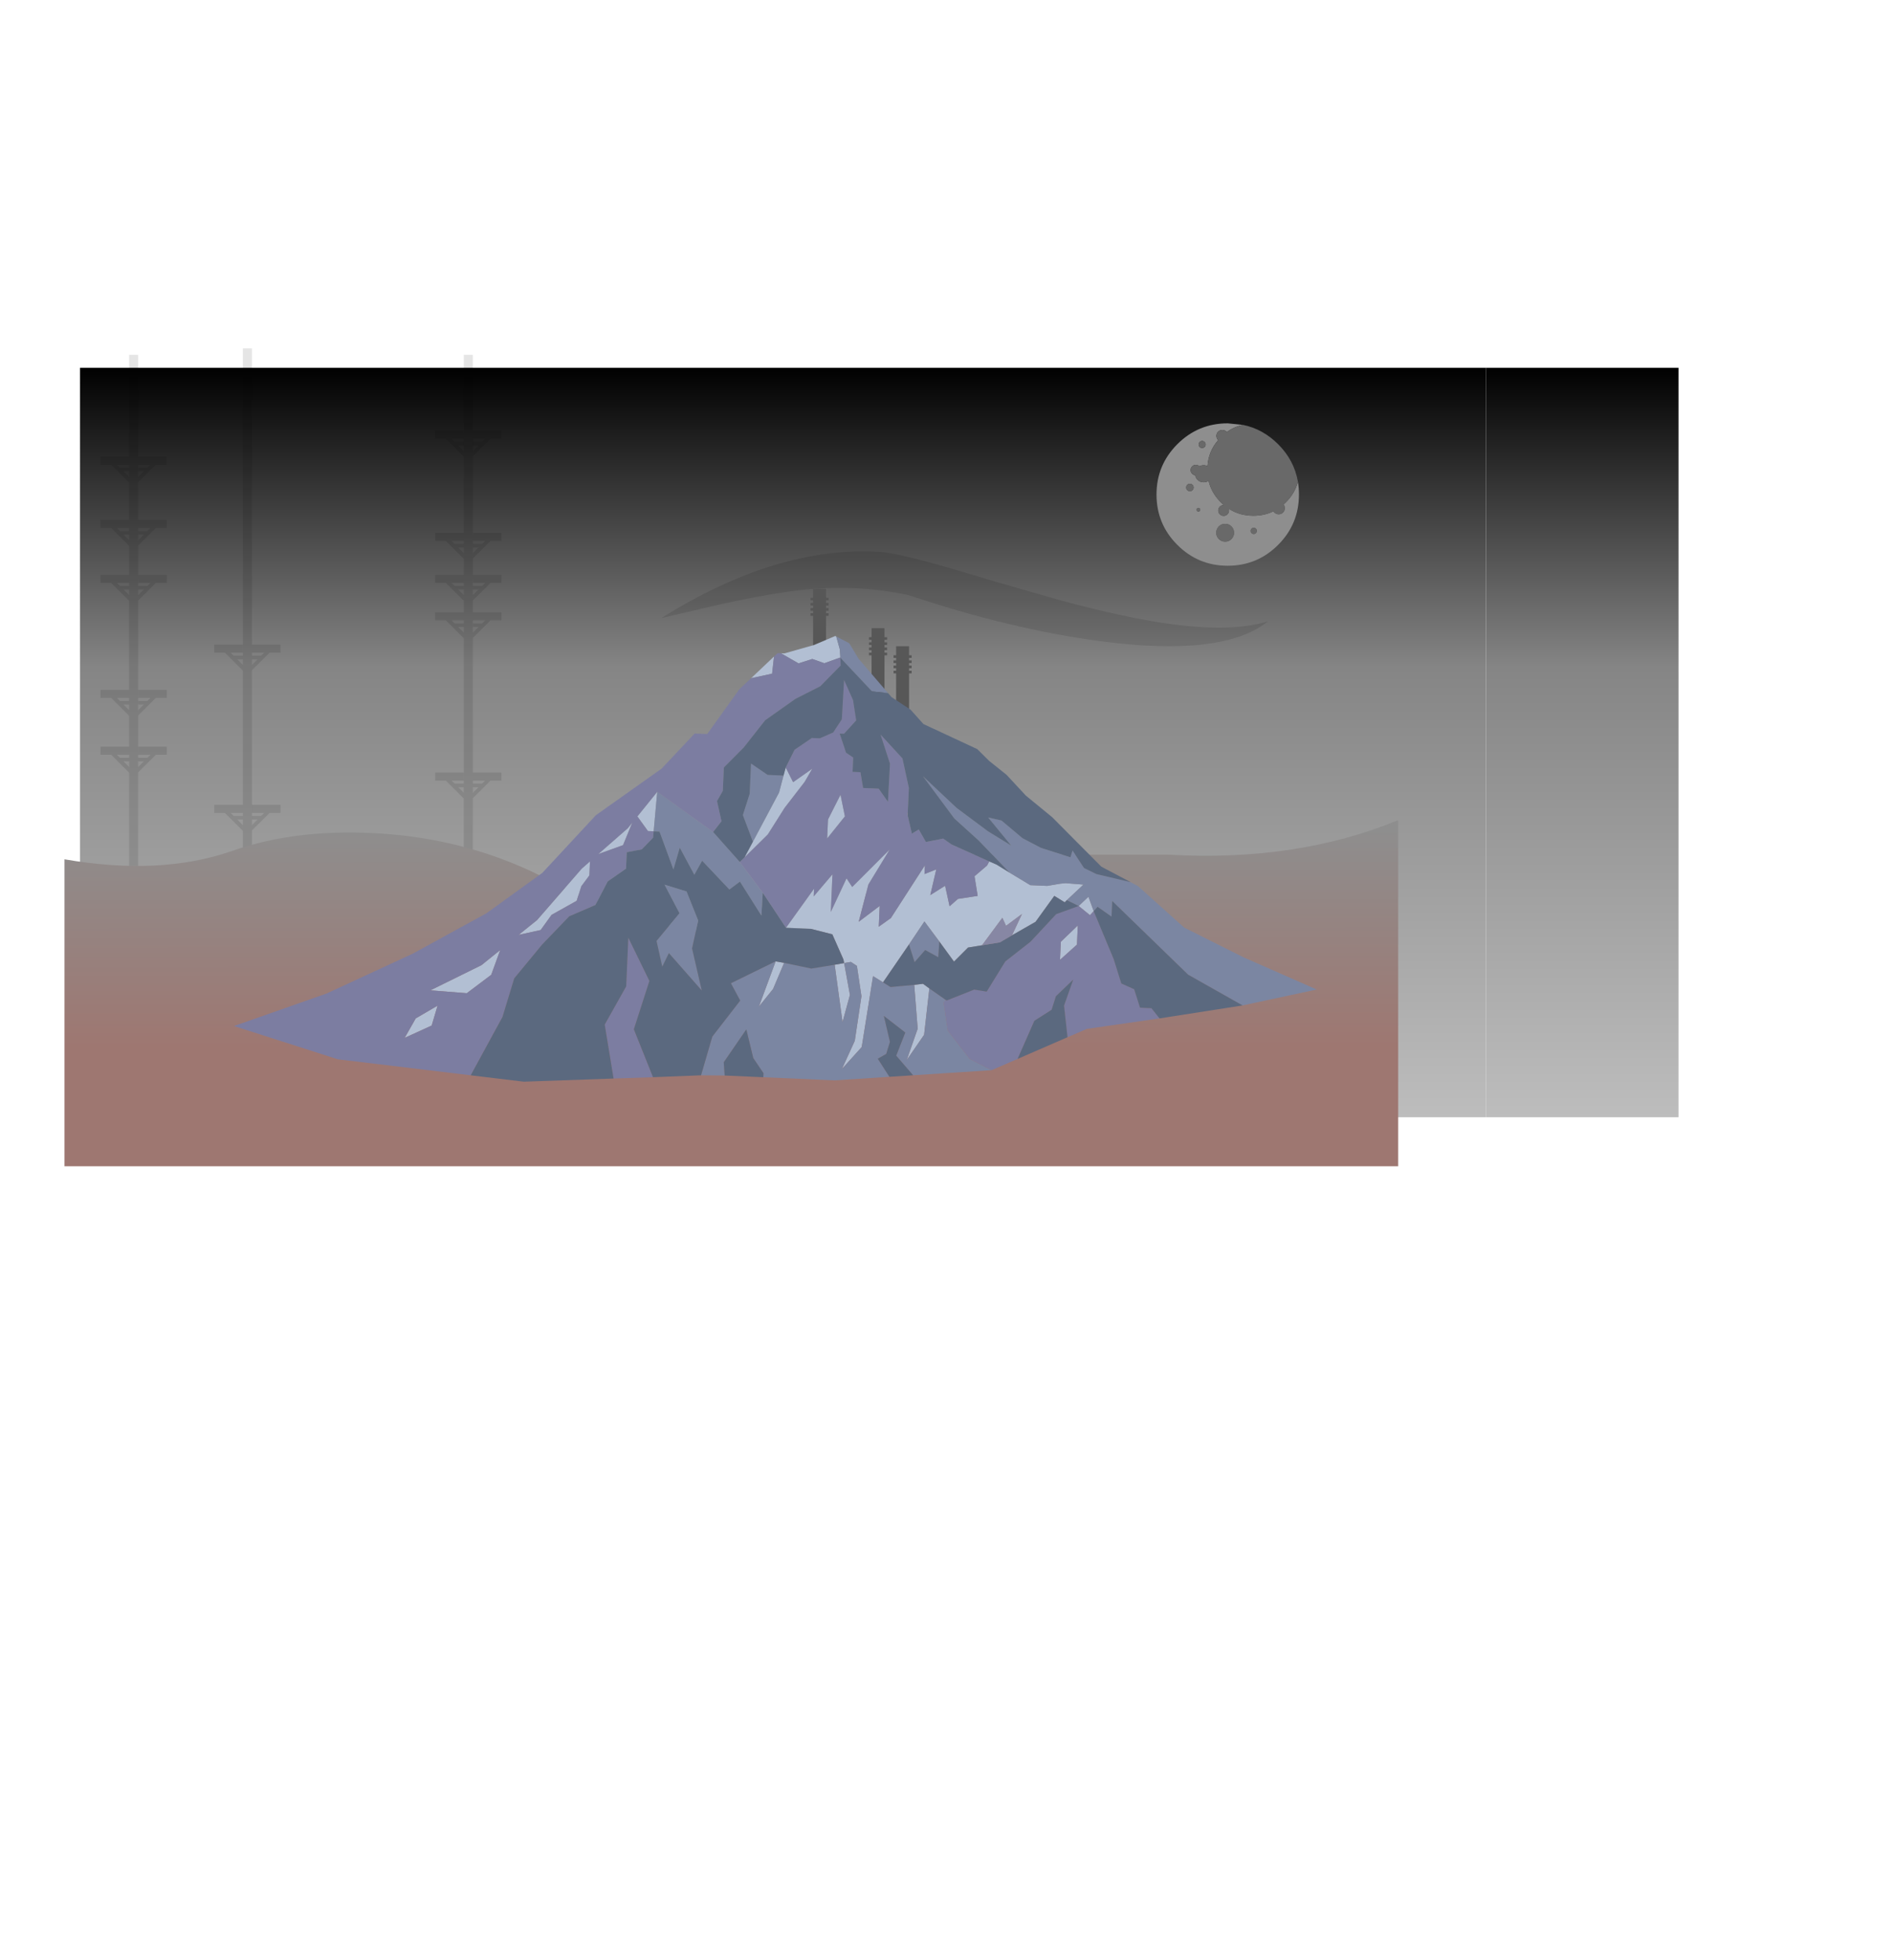 <?xml version="1.0" encoding="UTF-8" standalone="no"?>
<svg xmlns:xlink="http://www.w3.org/1999/xlink" height="1516.75px" width="1464.65px" xmlns="http://www.w3.org/2000/svg">
  <g transform="matrix(1.0, 0.0, 0.0, 1.0, 63.9, 305.6)">
    <use height="632.95" transform="matrix(1.0, 0.0, 0.0, 1.0, -14.0, -36.0)" width="1248.8" xlink:href="#sprite0"/>
  </g>
  <defs>
    <g id="sprite0" transform="matrix(1.0, 0.0, 0.0, 1.0, 32.0, 35.0)">
      <use height="580.0" transform="matrix(1.0, 0.0, 0.0, 1.0, -20.0, -20.0)" width="1236.8" xlink:href="#shape0"/>
      <use height="96.0" transform="matrix(1.148, 0.0, 0.0, 1.148, 812.911, 23.011)" width="96.0" xlink:href="#sprite1"/>
      <use height="401.95" transform="matrix(1.0, 0.0, 0.0, 1.0, 83.85, -35.0)" width="51.3" xlink:href="#sprite2"/>
      <use height="401.95" transform="matrix(1.0, 0.0, 0.0, 1.0, -4.15, -30.0)" width="51.3" xlink:href="#sprite4"/>
      <use height="401.95" transform="matrix(1.0, 0.0, 0.0, 1.0, 254.8, -30.0)" width="51.3" xlink:href="#sprite5"/>
      <use height="73.4" transform="matrix(1.0, 0.0, 0.0, 1.0, 429.8, 122.1)" width="469.45" xlink:href="#sprite6"/>
      <use height="267.9" transform="matrix(1.0, 0.0, 0.0, 1.0, -32.0, 330.05)" width="1031.9" xlink:href="#shape5"/>
      <use height="50.0" transform="matrix(1.0, 0.0, 0.0, 1.0, 545.2, 151.0)" width="14.0" xlink:href="#sprite7"/>
      <use height="50.0" transform="matrix(1.0, 0.0, 0.0, 1.0, 590.45, 181.5)" width="14.0" xlink:href="#sprite7"/>
      <use height="50.0" transform="matrix(1.0, 0.0, 0.0, 1.0, 609.45, 195.5)" width="14.0" xlink:href="#sprite7"/>
      <use height="142.45" transform="matrix(-2.589, -0.114, -0.11, 2.491, 948.191, 204.463)" width="322.45" xlink:href="#sprite8"/>
    </g>
    <g id="shape0" transform="matrix(1.0, 0.0, 0.0, 1.0, 20.0, 20.0)">
      <path d="M1067.85 560.0 L-20.0 560.0 -20.0 -20.0 1067.8 -20.0 1067.85 560.0" fill="url(#gradient0)" fill-rule="evenodd" stroke="none"/>
      <path d="M1067.8 -20.0 L1216.8 -20.0 1216.8 560.0 1067.85 560.0 1067.8 -20.0" fill="url(#gradient1)" fill-rule="evenodd" stroke="none"/>
    </g>
    <linearGradient gradientTransform="matrix(0.0, -0.355, 0.405, 0.0, 571.05, 270.0)" gradientUnits="userSpaceOnUse" id="gradient0" spreadMethod="pad" x1="-819.2" x2="819.2">
      <stop offset="0.0" stop-color="#bdbdbd"/>
      <stop offset="0.6" stop-color="#858585"/>
      <stop offset="1.0" stop-color="#000000"/>
    </linearGradient>
    <linearGradient gradientTransform="matrix(0.0, -0.355, 0.674, 0.0, 234.8, 270.0)" gradientUnits="userSpaceOnUse" id="gradient1" spreadMethod="pad" x1="-819.2" x2="819.2">
      <stop offset="0.0" stop-color="#bdbdbd"/>
      <stop offset="0.6" stop-color="#858585"/>
      <stop offset="1.0" stop-color="#000000"/>
    </linearGradient>
    <g id="sprite1" transform="matrix(1.0, 0.0, 0.0, 1.0, 48.0, 48.0)">
      <use height="96.0" transform="matrix(1.0, 0.0, 0.0, 1.0, -48.0, -48.0)" width="96.0" xlink:href="#shape1"/>
    </g>
    <g id="shape1" transform="matrix(1.0, 0.0, 0.0, 1.0, 48.0, 48.0)">
      <path d="M47.3 -8.7 Q48.0 -4.5 48.0 0.0 48.0 19.9 33.95 33.95 19.9 48.0 0.0 48.0 -19.9 48.0 -33.95 33.95 -48.0 19.9 -48.0 0.0 -48.0 -19.9 -33.95 -33.95 -19.9 -48.0 0.0 -48.0 L10.3 -46.95 Q4.35 -45.7 -0.6 -42.1 L-0.85 -42.35 Q-2.0 -43.5 -3.65 -43.5 -5.3 -43.5 -6.45 -42.35 -7.6 -41.2 -7.6 -39.55 -7.6 -37.9 -6.45 -36.75 L-6.4 -36.7 Q-12.95 -29.15 -13.65 -19.15 -14.8 -19.75 -16.25 -19.75 -17.8 -19.75 -19.1 -19.05 -20.1 -20.0 -21.5 -20.0 -22.95 -20.0 -24.0 -19.0 -25.0 -17.95 -25.0 -16.5 -25.0 -15.05 -24.0 -14.05 -23.1 -13.15 -21.9 -13.0 -21.65 -11.25 -20.35 -9.95 -18.65 -8.25 -16.25 -8.25 -14.35 -8.25 -12.9 -9.3 -11.0 -1.1 -4.65 5.25 L-2.65 7.1 -2.75 7.1 Q-4.25 7.1 -5.35 8.15 -6.4 9.25 -6.4 10.75 -6.4 12.25 -5.35 13.3 -4.25 14.4 -2.75 14.4 -1.25 14.4 -0.2 13.3 0.9 12.25 0.9 10.75 L0.75 9.6 Q8.0 14.3 17.25 14.3 24.65 14.3 30.8 11.3 L31.45 12.1 Q32.65 13.3 34.35 13.3 36.05 13.3 37.25 12.1 38.45 10.9 38.45 9.2 38.45 7.75 37.6 6.7 L39.2 5.25 Q45.3 -0.9 47.3 -8.7 M-18.5 10.25 Q-18.5 9.75 -18.9 9.35 -19.25 9.0 -19.75 9.0 -20.25 9.0 -20.65 9.35 L-21.0 10.25 -20.65 11.1 Q-20.25 11.5 -19.75 11.5 -19.25 11.5 -18.9 11.1 -18.5 10.75 -18.5 10.25 M-23.75 -3.0 Q-23.0 -3.7 -23.0 -4.75 -23.0 -5.8 -23.75 -6.55 -24.45 -7.25 -25.5 -7.25 -26.55 -7.25 -27.3 -6.55 -28.0 -5.8 -28.0 -4.75 -28.0 -3.7 -27.3 -3.0 -26.55 -2.25 -25.5 -2.25 -24.45 -2.25 -23.75 -3.0 M-18.9 -35.4 Q-19.6 -34.7 -19.6 -33.75 -19.6 -32.8 -18.9 -32.1 -18.2 -31.4 -17.25 -31.4 -16.3 -31.4 -15.6 -32.1 -14.9 -32.8 -14.9 -33.75 -14.9 -34.7 -15.6 -35.4 -16.3 -36.1 -17.25 -36.1 -18.2 -36.1 -18.9 -35.4 M2.5 30.0 Q4.25 28.25 4.25 25.75 4.25 23.25 2.5 21.5 0.75 19.75 -1.75 19.75 -4.25 19.75 -6.0 21.5 -7.75 23.25 -7.75 25.75 -7.75 28.25 -6.0 30.0 -4.25 31.75 -1.75 31.75 0.75 31.75 2.5 30.0 M16.05 23.0 Q15.45 23.65 15.45 24.5 15.45 25.35 16.05 25.95 16.7 26.6 17.55 26.6 18.4 26.6 19.0 25.95 19.65 25.35 19.65 24.5 19.65 23.65 19.0 23.0 18.4 22.4 17.55 22.4 16.7 22.4 16.05 23.0" fill="#8e8e8e" fill-rule="evenodd" stroke="none"/>
      <path d="M10.3 -46.95 Q23.7 -44.2 33.95 -33.95 44.8 -23.1 47.3 -8.7 45.3 -0.9 39.2 5.25 L37.6 6.7 Q38.45 7.75 38.45 9.2 38.45 10.9 37.25 12.1 36.05 13.3 34.35 13.3 32.65 13.3 31.45 12.1 L30.8 11.3 Q24.65 14.3 17.25 14.3 8.0 14.3 0.75 9.6 L0.9 10.75 Q0.9 12.25 -0.2 13.3 -1.25 14.4 -2.75 14.4 -4.25 14.4 -5.35 13.3 -6.4 12.25 -6.4 10.75 -6.4 9.25 -5.35 8.15 -4.25 7.1 -2.75 7.1 L-2.65 7.1 -4.65 5.25 Q-11.0 -1.1 -12.9 -9.3 -14.35 -8.25 -16.25 -8.25 -18.65 -8.25 -20.35 -9.95 -21.65 -11.25 -21.9 -13.0 -23.1 -13.15 -24.0 -14.05 -25.0 -15.05 -25.0 -16.5 -25.0 -17.95 -24.0 -19.0 -22.95 -20.0 -21.5 -20.0 -20.1 -20.0 -19.1 -19.05 -17.8 -19.75 -16.25 -19.75 -14.8 -19.75 -13.65 -19.15 -12.95 -29.15 -6.4 -36.7 L-6.45 -36.75 Q-7.6 -37.9 -7.6 -39.55 -7.6 -41.2 -6.45 -42.35 -5.3 -43.5 -3.65 -43.5 -2.0 -43.5 -0.85 -42.35 L-0.6 -42.1 Q4.35 -45.7 10.3 -46.95 M16.05 23.0 Q16.7 22.4 17.55 22.4 18.4 22.4 19.0 23.0 19.65 23.65 19.65 24.5 19.65 25.35 19.0 25.95 18.4 26.6 17.55 26.6 16.7 26.6 16.05 25.95 15.45 25.35 15.45 24.5 15.45 23.65 16.05 23.0 M2.5 30.0 Q0.75 31.75 -1.75 31.75 -4.25 31.75 -6.0 30.0 -7.75 28.25 -7.75 25.75 -7.75 23.25 -6.0 21.5 -4.25 19.75 -1.75 19.75 0.75 19.75 2.5 21.5 4.25 23.25 4.25 25.75 4.25 28.25 2.5 30.0 M-18.9 -35.4 Q-18.2 -36.1 -17.25 -36.1 -16.3 -36.1 -15.6 -35.4 -14.9 -34.7 -14.9 -33.75 -14.9 -32.8 -15.6 -32.1 -16.3 -31.4 -17.25 -31.4 -18.2 -31.4 -18.9 -32.1 -19.6 -32.8 -19.6 -33.75 -19.6 -34.7 -18.9 -35.4 M-23.75 -3.0 Q-24.45 -2.25 -25.5 -2.25 -26.55 -2.25 -27.3 -3.0 -28.0 -3.7 -28.0 -4.75 -28.0 -5.8 -27.3 -6.55 -26.55 -7.25 -25.5 -7.25 -24.45 -7.25 -23.75 -6.55 -23.0 -5.8 -23.0 -4.75 -23.0 -3.7 -23.75 -3.0 M-18.5 10.25 Q-18.5 10.75 -18.9 11.1 -19.25 11.5 -19.75 11.5 -20.25 11.5 -20.65 11.1 L-21.0 10.25 -20.65 9.35 Q-20.25 9.0 -19.75 9.0 -19.25 9.0 -18.9 9.35 -18.5 9.75 -18.5 10.25" fill="#696969" fill-rule="evenodd" stroke="none"/>
    </g>
    <g id="sprite2" transform="matrix(1.0, 0.0, 0.0, 1.0, 22.15, 0.0)">
      <use height="401.95" transform="matrix(1.0, 0.0, 0.0, 1.0, 0.0, 0.0)" width="7.0" xlink:href="#shape2"/>
      <use height="20.1" transform="matrix(1.0, 0.0, 0.0, 1.0, -22.15, 353.25)" width="51.3" xlink:href="#sprite3"/>
      <use height="20.1" transform="matrix(1.0, 0.0, 0.0, 1.0, -22.15, 229.25)" width="51.3" xlink:href="#sprite3"/>
    </g>
    <g id="shape2" transform="matrix(1.0, 0.0, 0.0, 1.0, 0.0, 0.0)">
      <path d="M7.0 0.0 L7.0 401.95 0.0 401.95 0.0 0.0 7.0 0.0" fill="#000000" fill-opacity="0.102" fill-rule="evenodd" stroke="none"/>
    </g>
    <g id="sprite3" transform="matrix(1.0, 0.0, 0.0, 1.0, 25.65, 20.1)">
      <use height="20.1" transform="matrix(1.0, 0.0, 0.0, 1.0, -25.65, -20.1)" width="51.3" xlink:href="#shape3"/>
    </g>
    <g id="shape3" transform="matrix(1.0, 0.0, 0.0, 1.0, 25.65, 20.1)">
      <path d="M13.0 -13.85 L3.5 -13.85 3.5 -20.1 25.65 -20.1 25.65 -13.85 17.15 -13.85 3.5 -0.25 3.5 -4.35 7.9 -8.75 3.5 -8.75 3.5 -11.5 10.65 -11.5 13.0 -13.85 M-3.5 -11.5 L-3.5 -8.75 -7.85 -8.75 -3.5 -4.4 -3.5 0.0 -17.35 -13.85 -25.65 -13.85 -25.65 -20.1 -3.5 -20.1 -3.5 -13.85 -12.95 -13.85 -10.6 -11.5 -3.5 -11.5" fill="#000000" fill-opacity="0.102" fill-rule="evenodd" stroke="none"/>
    </g>
    <g id="sprite4" transform="matrix(1.0, 0.0, 0.0, 1.0, 22.15, 0.0)">
      <use height="401.95" transform="matrix(1.0, 0.0, 0.0, 1.0, 0.0, 0.0)" width="7.0" xlink:href="#shape2"/>
      <use height="20.1" transform="matrix(1.0, 0.0, 0.0, 1.0, -22.15, 78.75)" width="51.3" xlink:href="#sprite3"/>
      <use height="20.1" transform="matrix(1.0, 0.0, 0.0, 1.0, -22.15, 127.75)" width="51.3" xlink:href="#sprite3"/>
      <use height="20.1" transform="matrix(1.0, 0.0, 0.0, 1.0, -22.15, 170.25)" width="51.3" xlink:href="#sprite3"/>
      <use height="20.1" transform="matrix(1.0, 0.0, 0.0, 1.0, -22.15, 303.25)" width="51.3" xlink:href="#sprite3"/>
      <use height="20.1" transform="matrix(1.0, 0.0, 0.0, 1.0, -22.15, 259.25)" width="51.3" xlink:href="#sprite3"/>
    </g>
    <g id="sprite5" transform="matrix(1.0, 0.0, 0.0, 1.0, 22.15, 0.0)">
      <use height="401.95" transform="matrix(1.0, 0.0, 0.0, 1.0, 0.0, 0.0)" width="7.0" xlink:href="#shape2"/>
      <use height="20.1" transform="matrix(1.0, 0.0, 0.0, 1.0, -22.15, 58.75)" width="51.3" xlink:href="#sprite3"/>
      <use height="20.1" transform="matrix(1.0, 0.0, 0.0, 1.0, -22.15, 137.75)" width="51.3" xlink:href="#sprite3"/>
      <use height="20.1" transform="matrix(1.0, 0.0, 0.0, 1.0, -22.15, 170.25)" width="51.3" xlink:href="#sprite3"/>
      <use height="20.1" transform="matrix(1.0, 0.0, 0.0, 1.0, -22.15, 323.25)" width="51.3" xlink:href="#sprite3"/>
      <use height="20.1" transform="matrix(1.0, 0.0, 0.0, 1.0, -22.15, 199.25)" width="51.3" xlink:href="#sprite3"/>
    </g>
    <g id="sprite6" transform="matrix(1.0, 0.0, 0.0, 1.0, 0.0, 0.0)">
      <use height="73.4" transform="matrix(1.0, 0.0, 0.0, 1.0, 0.0, 0.0)" width="469.45" xlink:href="#shape4"/>
    </g>
    <g id="shape4" transform="matrix(1.0, 0.0, 0.0, 1.0, 0.0, 0.0)">
      <path d="M469.45 54.1 Q434.6 82.05 340.1 69.55 270.35 60.35 191.3 33.85 149.95 25.0 106.55 30.05 86.55 32.4 58.9 38.15 39.9 42.15 0.0 51.6 89.5 -4.4 168.5 0.35 183.0 1.2 224.75 13.4 L264.0 25.05 307.35 37.45 Q359.7 51.75 395.75 56.45 442.25 62.5 469.45 54.1" fill="#000000" fill-opacity="0.102" fill-rule="evenodd" stroke="none"/>
    </g>
    <g id="shape5" transform="matrix(1.0, 0.0, 0.0, 1.0, 32.0, -458.0)">
      <path d="M999.9 725.9 L-32.0 725.9 -32.0 488.35 Q41.9 501.1 97.0 482.1 149.55 463.55 217.05 468.7 289.85 474.35 350.95 508.85 549.0 599.3 609.95 484.75 L821.95 484.75 Q921.5 490.45 999.9 458.0 L999.9 725.9" fill="url(#gradient2)" fill-rule="evenodd" stroke="none"/>
    </g>
    <linearGradient gradientTransform="matrix(-1.0E-4, -0.103, 0.163, -1.0E-4, 482.7, 548.95)" gradientUnits="userSpaceOnUse" id="gradient2" spreadMethod="pad" x1="-819.2" x2="819.2">
      <stop offset="0.0" stop-color="#9e7771"/>
      <stop offset="1.0" stop-color="#8e8e8e"/>
    </linearGradient>
    <g id="sprite7" transform="matrix(1.0, 0.0, 0.0, 1.0, 2.0, 0.0)">
      <use height="50.0" transform="matrix(1.0, 0.0, 0.0, 1.0, -2.0, 0.0)" width="14.0" xlink:href="#shape6"/>
    </g>
    <g id="shape6" transform="matrix(1.0, 0.0, 0.0, 1.0, 2.0, 0.0)">
      <path d="M10.0 0.0 L10.0 50.0 0.0 50.0 0.0 0.0 10.0 0.0" fill="#575757" fill-rule="evenodd" stroke="none"/>
      <path d="M12.0 9.0 L-2.0 9.0 -2.0 7.0 12.0 7.0 12.0 9.0 M12.0 13.0 L-2.0 13.0 -2.0 11.0 12.0 11.0 12.0 13.0 M12.0 21.0 L-2.0 21.0 -2.0 19.0 12.0 19.0 12.0 21.0 M12.0 17.0 L-2.0 17.0 -2.0 15.0 12.0 15.0 12.0 17.0" fill="#575757" fill-rule="evenodd" stroke="none"/>
    </g>
    <g id="sprite8" transform="matrix(1.0, 0.0, 0.0, 1.0, 139.9, 63.35)">
      <use height="142.45" transform="matrix(1.0, 0.0, 0.0, 1.0, -139.9, -63.35)" width="322.45" xlink:href="#shape7"/>
    </g>
    <g id="shape7" transform="matrix(1.0, 0.0, 0.0, 1.0, 139.9, 63.35)">
      <path d="M8.05 -63.2 L8.35 -63.35 14.6 -60.25 23.3 -57.25 24.35 -57.25 18.95 -54.35 14.9 -55.9 11.25 -54.75 6.55 -56.75 6.8 -59.2 8.05 -63.2 M26.35 -56.15 L32.9 -49.1 26.7 -50.8 26.35 -56.15 M59.4 -12.6 L65.0 -4.7 61.65 -0.3 59.95 -0.3 59.4 -12.6 M21.4 -21.9 L21.95 -19.35 23.05 -14.05 30.2 1.55 32.5 6.55 25.85 -0.9 21.2 -9.35 15.55 -17.7 13.45 -21.9 19.0 -17.45 21.4 -21.9 M8.1 -0.45 L3.1 -7.55 4.7 -14.2 8.1 -6.35 8.1 -0.45 M19.2 27.8 L11.75 27.8 5.3 29.2 1.65 36.85 1.4 37.95 4.2 38.6 1.1 56.25 -0.75 47.75 1.4 37.95 -0.6 37.5 -2.45 38.65 -4.2 48.0 -2.8 61.9 0.65 70.8 -4.95 63.75 -7.4 41.6 -10.45 43.4 -17.7 31.3 -22.0 23.95 -26.7 29.95 -31.35 36.0 -35.35 31.45 -39.5 30.55 -45.2 21.75 -46.4 24.2 -51.0 20.3 -48.3 27.05 -55.15 22.55 -60.4 14.25 -63.6 16.1 -64.2 15.4 -68.95 10.35 -63.6 10.15 -61.95 10.4 -58.15 11.25 -53.1 11.25 -46.75 7.65 -42.8 5.35 -40.55 4.45 -39.95 5.75 -36.35 9.25 -37.55 15.3 -31.7 16.5 -29.3 18.9 -27.7 12.6 -23.4 15.7 -24.85 7.65 -21.4 9.25 -21.4 6.55 -11.95 23.35 -8.45 26.2 -8.45 19.75 -2.4 24.95 -4.8 13.25 -10.7 2.1 0.0 14.25 1.8 11.65 6.05 22.3 6.05 10.6 11.35 17.7 11.35 15.3 19.2 27.8 M19.3 38.7 L21.85 38.35 26.25 52.6 22.25 46.95 19.3 38.7 M67.7 -0.9 L76.15 7.5 68.9 4.4 66.45 -2.7 67.7 -0.9 M92.35 31.85 L89.3 27.0 82.0 22.3 80.8 17.7 78.55 14.25 78.55 9.9 80.9 12.25 93.55 28.8 98.85 33.65 92.35 31.85 M104.15 38.6 L109.55 43.55 124.45 52.05 113.55 52.45 106.5 46.4 104.15 38.6 M131.5 67.15 L123.6 62.95 122.1 56.7 128.45 60.95 131.5 67.15 M-24.35 44.65 L-22.4 43.3 -19.8 43.75 -21.4 57.3 -18.55 67.15 -23.4 59.1 -24.35 44.65 M-67.8 17.05 L-71.3 19.75 -72.35 18.45 -70.6 14.05 -67.8 17.05 M-62.95 28.4 L-62.95 34.0 -67.8 29.05 -67.8 23.1 -62.95 28.4" fill="#b2bfd3" fill-rule="evenodd" stroke="none"/>
      <path d="M42.6 74.7 L35.55 74.45 36.0 70.35 29.7 59.85 27.25 68.65 24.0 73.2 24.0 74.45 2.7 74.45 -13.6 72.6 -9.9 67.15 -12.35 65.55 -13.3 61.75 -11.15 53.8 -17.75 58.65 -15.35 65.95 -20.65 71.8 -44.0 69.15 -37.3 65.95 -30.4 57.45 -28.8 48.85 -29.4 48.0 -24.35 44.65 -23.4 59.1 -18.55 67.15 -21.4 57.3 -19.8 43.75 -12.75 44.75 -10.45 43.4 -7.4 41.6 -4.95 63.75 0.65 70.8 -2.8 61.9 -4.2 48.0 -2.45 38.65 -0.6 37.5 1.4 37.95 -0.75 47.75 1.1 56.25 4.2 38.6 11.1 40.1 19.3 38.7 22.25 46.95 26.25 52.6 21.85 38.35 34.9 45.75 31.9 51.0 39.75 62.55 42.6 74.7 M-118.0 45.65 L-139.9 39.7 -117.5 30.65 -99.55 22.3 -85.2 10.05 -83.0 8.95 -72.65 6.9 -68.9 5.2 -65.25 -0.05 -64.7 2.05 -55.8 -0.45 -50.15 -3.2 -43.65 -8.4 -39.65 -9.15 -46.9 -0.75 -39.8 -4.85 -30.1 -11.7 -19.65 -21.05 -29.55 -8.4 -37.1 -1.9 -46.75 7.65 -53.1 11.25 -58.15 11.25 -61.95 10.4 -63.6 10.15 -68.95 10.35 -64.2 15.4 -67.8 17.05 -70.6 14.05 -72.35 18.45 -73.45 17.05 -77.75 19.9 -77.75 15.05 -101.35 36.85 -118.0 45.65 M-8.15 -46.35 L1.1 -56.6 4.1 -61.3 8.05 -63.2 6.8 -59.2 6.55 -56.75 6.55 -56.65 -3.35 -46.65 -8.15 -46.35 M42.2 -0.9 L59.4 -12.6 59.95 -0.3 58.2 -0.3 53.55 11.25 51.95 4.4 47.25 12.6 45.1 8.15 36.6 16.7 33.55 14.1 26.7 24.35 26.6 17.25 33.85 8.05 42.2 -0.9 M21.95 -19.35 L26.7 -19.35 31.8 -22.65 31.8 -13.25 33.55 -6.55 30.2 1.55 23.05 -14.05 21.95 -19.35 M49.35 17.9 L56.0 16.1 51.15 24.75 57.65 33.65 55.6 41.55 53.8 37.25 43.5 48.4 46.95 35.5 45.5 26.75 49.35 17.9 M-17.7 31.3 L-19.6 36.7 -22.6 32.8 -26.6 34.85 -26.7 29.95 -22.0 23.95 -17.7 31.3" fill="#7b86a2" fill-rule="evenodd" stroke="none"/>
      <path d="M24.35 -57.25 L25.3 -57.25 26.35 -56.15 26.7 -50.8 32.9 -49.1 36.25 -45.55 45.25 -31.2 49.0 -31.2 58.4 -19.85 77.4 -4.5 92.6 14.1 108.75 27.4 130.15 40.9 155.35 54.45 182.55 65.8 151.15 74.7 111.3 77.85 102.6 59.35 99.6 47.2 91.7 36.3 84.0 27.2 76.35 23.35 73.0 15.85 67.7 11.65 67.7 6.55 63.25 5.45 60.05 1.7 59.95 -0.3 61.65 -0.3 65.0 -4.7 59.4 -12.6 42.2 -0.9 39.85 -4.35 41.45 -10.55 39.85 -13.8 39.85 -21.05 34.2 -27.5 28.15 -36.25 19.4 -43.3 12.15 -47.55 6.35 -54.25 6.55 -56.65 6.55 -56.75 11.25 -54.75 14.9 -55.9 18.95 -54.35 24.35 -57.25 M68.65 76.9 L56.9 75.95 63.25 61.35 59.25 46.15 66.1 33.05 66.1 48.15 72.0 60.3 68.65 76.9 M-44.0 69.15 L-51.6 65.3 -56.1 53.25 -61.1 49.6 -62.2 45.35 -67.15 39.95 -64.75 48.15 -66.2 57.9 -71.85 55.05 -93.4 50.8 -90.85 47.75 -87.45 47.75 -85.45 42.1 -81.55 40.5 -78.95 33.05 -72.35 18.45 -71.3 19.75 -67.8 17.05 -61.2 19.9 -53.9 28.8 -46.65 35.25 -41.5 44.85 -37.75 44.4 -29.7 48.15 -29.4 48.0 -28.8 48.85 -30.4 57.45 -37.3 65.95 -44.0 69.15 M-15.6 -9.35 L-15.6 -17.25 -13.3 -26.3 -6.45 -33.4 -9.65 -24.5 -9.55 -12.65 -9.5 -12.7 -6.6 -16.6 -1.95 -16.6 -0.95 -21.45 1.4 -21.45 1.4 -25.9 3.6 -27.3 5.75 -33.15 4.45 -33.15 1.0 -37.45 2.2 -43.7 5.15 -49.85 5.3 -37.6 7.7 -33.4 11.6 -31.4 14.0 -31.4 19.0 -27.5 21.4 -21.9 19.0 -17.45 13.45 -21.9 15.55 -17.7 21.2 -9.35 25.85 -0.9 32.5 6.55 33.85 8.05 26.6 17.25 19.2 27.8 11.35 15.3 11.35 17.7 6.05 10.6 6.05 22.3 1.8 11.65 0.0 14.25 -10.7 2.1 -4.8 13.25 -2.4 24.95 -8.45 19.75 -8.45 26.2 -11.95 23.35 -21.4 6.55 -21.4 9.25 -24.85 7.65 -23.4 15.7 -27.7 12.6 -29.3 18.9 -31.7 16.5 -37.55 15.3 -36.35 9.25 -39.95 5.75 -40.55 4.45 -29.05 -0.3 -26.5 -2.0 -21.4 -0.7 -19.1 -4.5 -17.1 -3.1 -15.65 -8.55 -15.5 -9.3 -15.6 -9.35 M8.1 -0.45 L8.1 -6.35 4.7 -14.2 3.1 -7.55 8.1 -0.45 M67.7 -0.9 L66.45 -2.7 68.9 4.4 76.15 7.5 67.7 -0.9 M92.35 31.85 L98.85 33.65 93.55 28.8 80.9 12.25 78.55 9.9 78.55 14.25 80.8 17.7 82.0 22.3 89.3 27.0 92.35 31.85 M104.15 38.6 L106.5 46.4 113.55 52.45 124.45 52.05 109.55 43.55 104.15 38.6 M131.5 67.15 L128.45 60.95 122.1 56.7 123.6 62.95 131.5 67.15 M-62.95 28.4 L-67.8 23.1 -67.8 29.05 -62.95 34.0 -62.95 28.4" fill="#7c7da1" fill-rule="evenodd" stroke="none"/>
      <path d="M111.3 77.85 L95.4 79.1 68.65 76.9 72.0 60.3 66.1 48.15 66.1 33.05 59.25 46.15 63.25 61.35 56.9 75.95 42.6 74.7 39.75 62.55 31.9 51.0 34.9 45.75 21.85 38.35 19.3 38.7 11.1 40.1 4.2 38.6 1.4 37.95 1.65 36.85 5.3 29.2 11.75 27.8 19.2 27.8 26.6 17.25 26.7 24.35 33.55 14.1 36.6 16.7 45.1 8.15 47.25 12.6 51.95 4.4 53.55 11.25 58.2 -0.3 59.95 -0.3 60.05 1.7 63.25 5.45 67.7 6.55 67.7 11.65 73.0 15.85 76.35 23.35 84.0 27.2 91.7 36.3 99.6 47.2 102.6 59.35 111.3 77.85 M35.55 74.45 L24.0 74.45 24.0 73.2 27.25 68.65 29.7 59.85 36.0 70.35 35.55 74.45 M-13.6 72.6 L-20.65 71.8 -15.35 65.95 -17.75 58.65 -11.15 53.8 -13.3 61.75 -12.35 65.55 -9.9 67.15 -13.6 72.6 M-51.6 65.3 L-66.2 57.9 -64.75 48.15 -67.15 39.95 -62.2 45.35 -61.1 49.6 -56.1 53.25 -51.6 65.3 M-93.4 50.8 L-118.0 45.65 -101.35 36.85 -77.75 15.05 -77.75 19.9 -73.45 17.05 -72.35 18.45 -78.95 33.05 -81.55 40.5 -85.45 42.1 -87.45 47.75 -90.85 47.75 -93.4 50.8 M-83.0 8.95 L-74.05 4.55 -58.7 -10.15 -50.6 -16.45 -44.55 -22.65 -39.15 -26.75 -35.5 -30.2 -19.1 -37.25 -15.1 -41.5 -9.25 -45.15 -8.15 -46.35 -3.35 -46.65 6.55 -56.65 6.35 -54.25 12.15 -47.55 19.4 -43.3 28.15 -36.25 34.2 -27.5 39.85 -21.05 39.85 -13.8 41.45 -10.55 39.85 -4.35 42.2 -0.9 33.85 8.05 32.5 6.55 30.2 1.55 33.55 -6.55 31.8 -13.25 31.8 -22.65 26.7 -19.35 21.95 -19.35 21.4 -21.9 19.0 -27.5 14.0 -31.4 11.6 -31.4 7.7 -33.4 5.3 -37.6 5.15 -49.85 2.2 -43.7 1.0 -37.45 4.45 -33.15 5.75 -33.15 3.6 -27.3 1.4 -25.9 1.4 -21.45 -0.95 -21.45 -1.95 -16.6 -6.6 -16.6 -9.5 -12.7 -9.55 -12.65 -9.65 -24.5 -6.45 -33.4 -13.3 -26.3 -15.6 -17.25 -15.6 -9.35 -15.65 -8.55 -17.1 -3.1 -19.1 -4.5 -21.4 -0.7 -26.5 -2.0 -29.05 -0.3 -40.55 4.45 -42.8 5.35 -46.75 7.65 -37.1 -1.9 -29.55 -8.4 -19.65 -21.05 -30.1 -11.7 -39.8 -4.85 -46.9 -0.75 -39.65 -9.15 -43.65 -8.4 -50.15 -3.2 -55.8 -0.45 -64.7 2.05 -65.25 -0.05 -68.9 5.2 -72.65 6.9 -83.0 8.95 M49.35 17.9 L45.5 26.75 46.95 35.5 43.5 48.4 53.8 37.25 55.6 41.55 57.65 33.65 51.15 24.75 56.0 16.1 49.35 17.9 M-26.7 29.95 L-26.6 34.85 -22.6 32.8 -19.6 36.7 -17.7 31.3 -10.45 43.4 -12.75 44.75 -19.8 43.75 -22.4 43.3 -24.35 44.65 -29.4 48.0 -29.7 48.15 -37.75 44.4 -41.5 44.85 -46.65 35.25 -53.9 28.8 -61.2 19.9 -67.8 17.05 -64.2 15.4 -63.6 16.1 -60.4 14.25 -55.15 22.55 -48.3 27.05 -44.8 29.4 -39.5 30.55 -35.35 31.45 -31.35 36.0 -26.7 29.95" fill="#5b697f" fill-rule="evenodd" stroke="none"/>
      <path d="M-39.5 30.55 L-44.8 29.4 -48.3 27.05 -51.0 20.3 -46.4 24.2 -45.2 21.75 -39.5 30.55" fill="#8787a4" fill-rule="evenodd" stroke="none"/>
    </g>
  </defs>
</svg>
